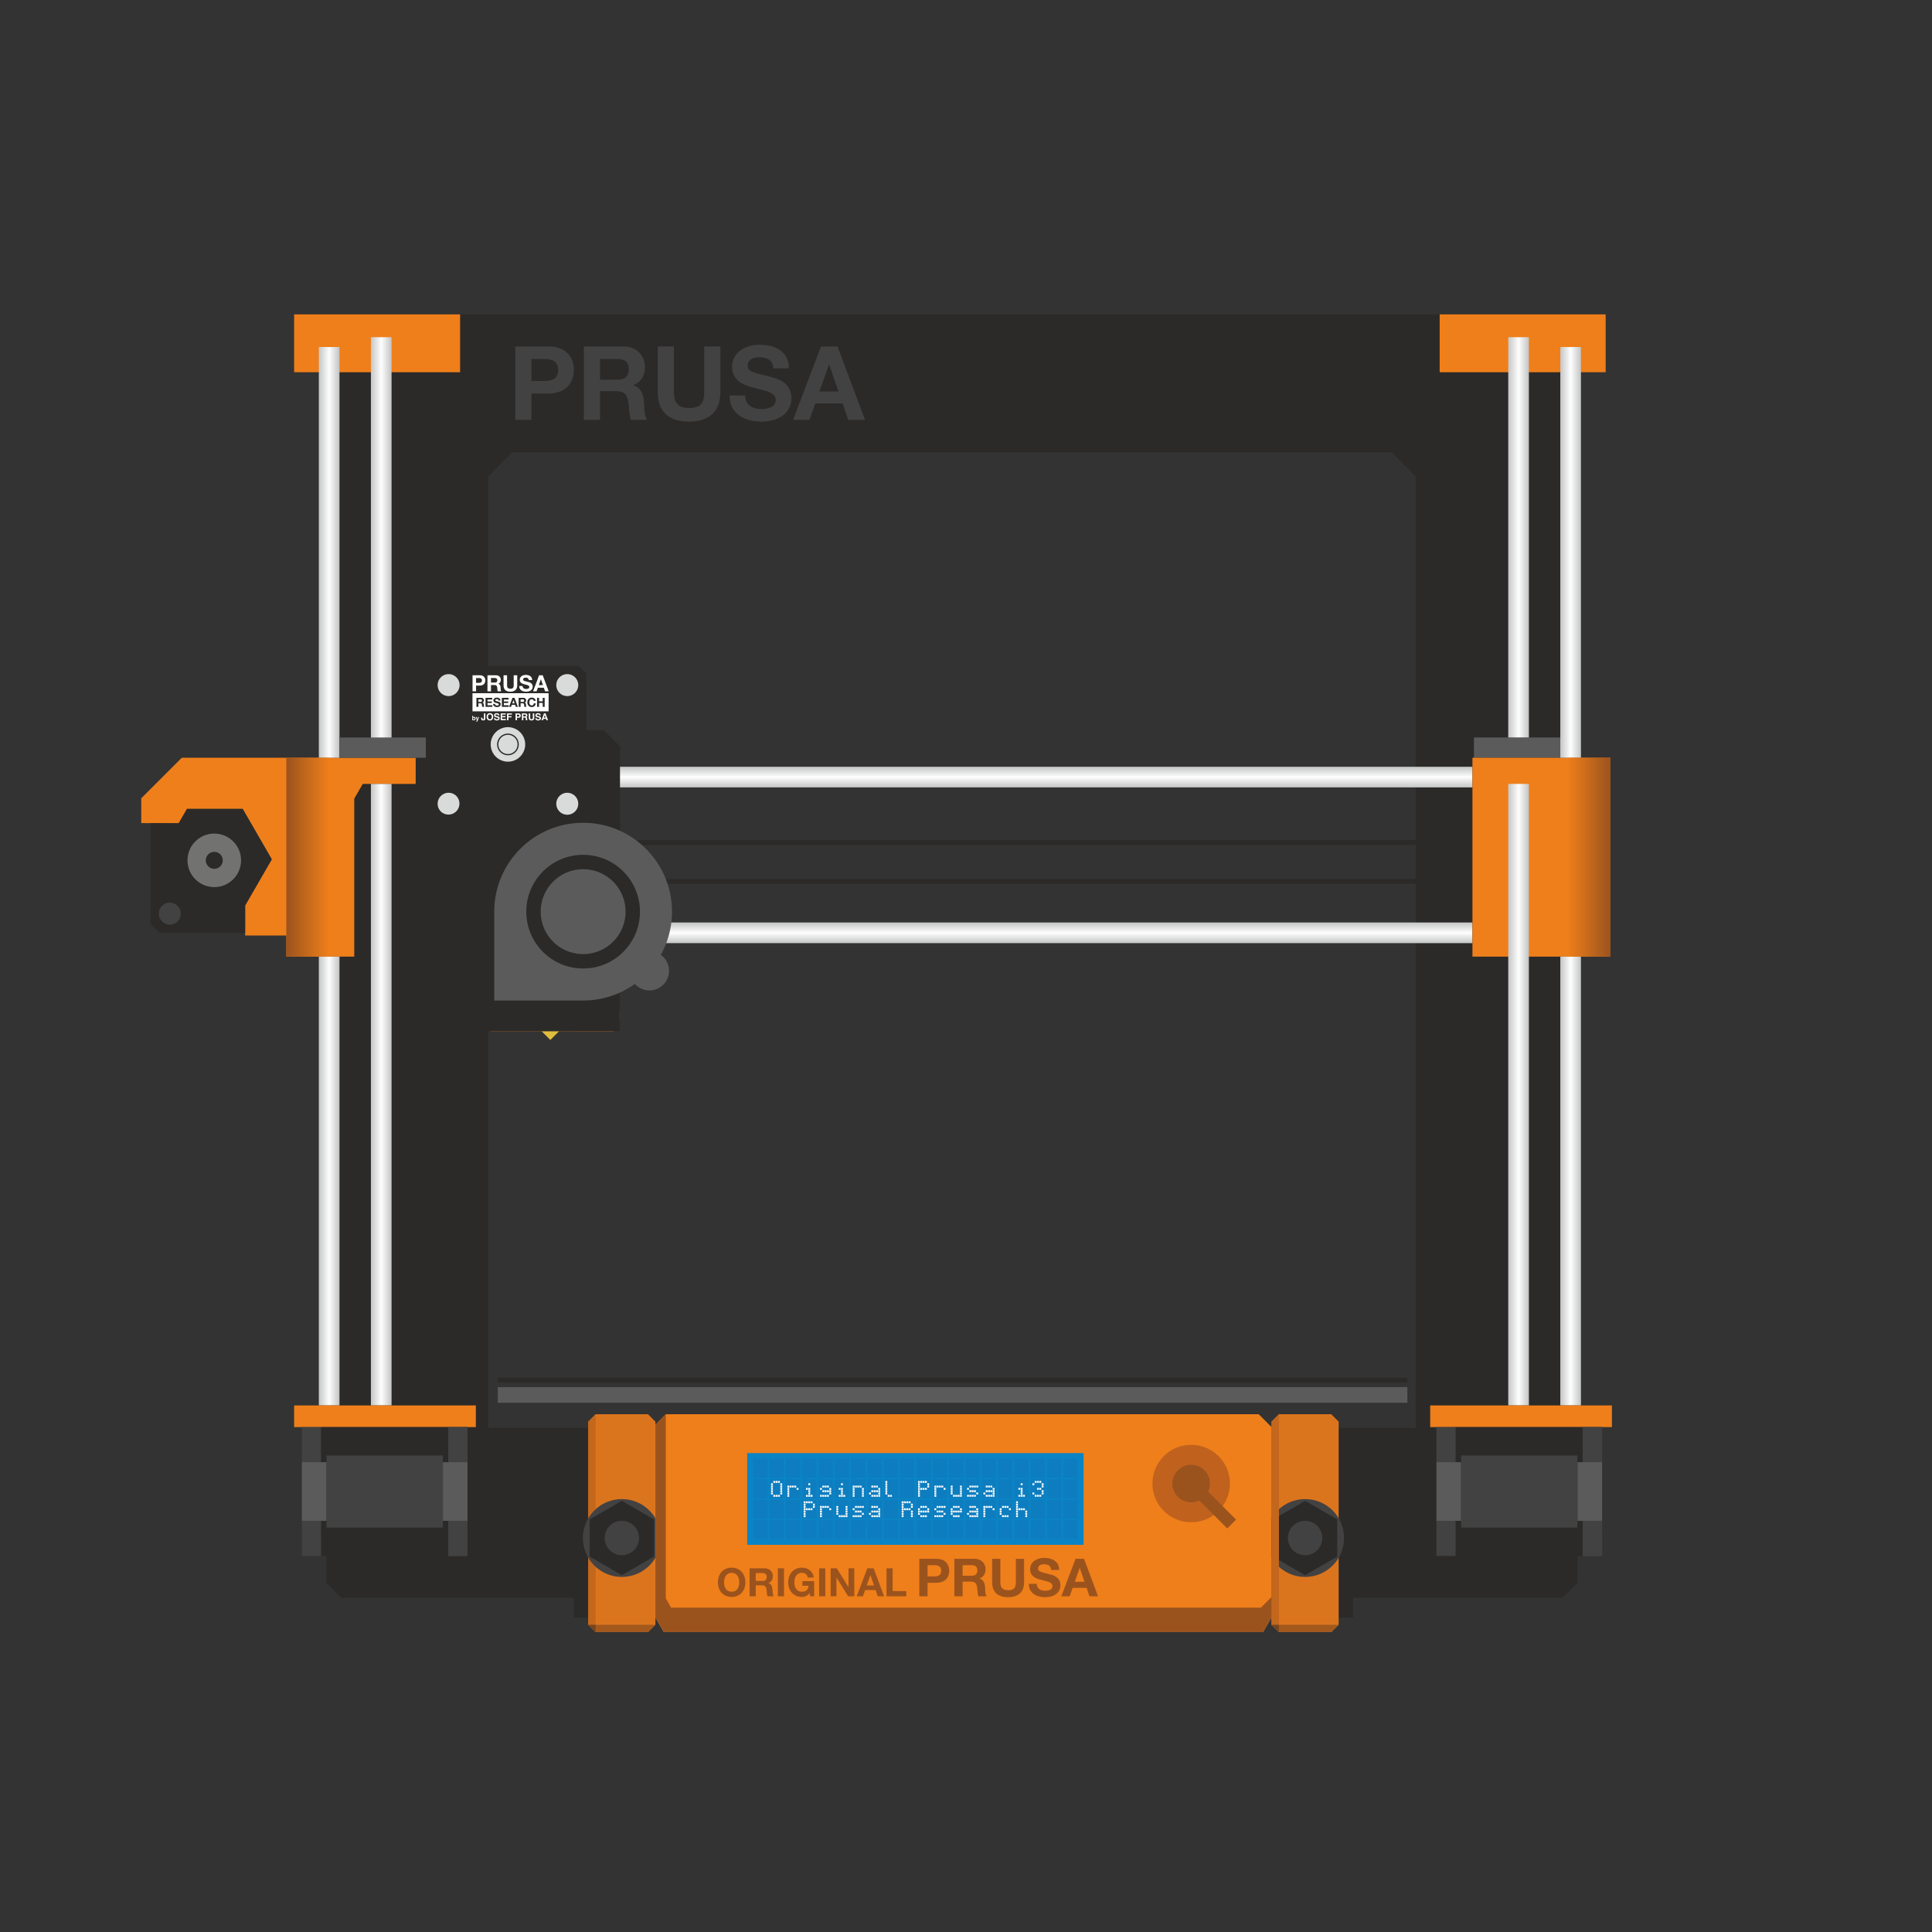 <svg xmlns="http://www.w3.org/2000/svg" width="1000" height="1000" viewBox="0 0 1014.62 1014.62" xmlns:xlink="http://www.w3.org/1999/xlink" shape-rendering="geometricPrecision" text-rendering="geometricPrecision" image-rendering="optimizeQuality" fill-rule="evenodd" clip-rule="evenodd">
    <rect x="0" y="0" width="1014.62" height="1014.62" fill="#333333" stroke="none"/>
    <defs>
        <linearGradient id="id0" gradientUnits="userSpaceOnUse" x1="150.36" y1="450.17" x2="172.87" y2="450.17">
            <stop offset="0" stop-color="#9b531e"/>
            <stop offset="1" stop-color="#ef7f1a"/>
        </linearGradient>
        <linearGradient id="id1" gradientUnits="userSpaceOnUse" xlink:href="#id0" x1="845.76" y1="450.17" x2="823.25" y2="450.17"/>
        <linearGradient id="id2" gradientUnits="userSpaceOnUse" x1="194.78" y1="282.62" x2="205.64" y2="282.62">
            <stop offset="0" stop-color="#c5c6c6"/>
            <stop offset=".502" stop-color="#fefefe"/>
            <stop offset="1" stop-color="#c3c4c4"/>
        </linearGradient>
        <linearGradient id="id3" gradientUnits="userSpaceOnUse" xlink:href="#id2" x1="167.44" y1="290.1" x2="178.29" y2="290.1"/>
        <linearGradient id="id4" gradientUnits="userSpaceOnUse" xlink:href="#id2" x1="819.42" y1="290.1" x2="830.27" y2="290.1"/>
        <linearGradient id="id5" gradientUnits="userSpaceOnUse" xlink:href="#id2" x1="167.44" y1="620.24" x2="178.29" y2="620.24"/>
        <linearGradient id="id6" gradientUnits="userSpaceOnUse" xlink:href="#id2" x1="819.42" y1="620.24" x2="830.27" y2="620.24"/>
        <linearGradient id="id7" gradientUnits="userSpaceOnUse" xlink:href="#id2" x1="792.07" y1="282.2" x2="802.93" y2="282.2"/>
        <linearGradient id="id8" gradientUnits="userSpaceOnUse" xlink:href="#id2" x1="549.42" y1="413.52" x2="549.42" y2="402.67"/>
        <linearGradient id="id9" gradientUnits="userSpaceOnUse" xlink:href="#id2" x1="792.07" y1="574.88" x2="802.93" y2="574.88"/>
        <linearGradient id="id10" gradientUnits="userSpaceOnUse" xlink:href="#id2" x1="194.78" y1="574.88" x2="205.64" y2="574.88"/>
        <linearGradient id="id11" gradientUnits="userSpaceOnUse" xlink:href="#id2" x1="549.42" y1="495.31" x2="549.42" y2="484.45"/>
        <style>.str0{stroke:#2b2a29;stroke-width:1.56;stroke-miterlimit:22.926}.fil1{fill:none}.fil19{fill:#d9dada}.fil9{fill:#5b5b5b}.fil25{fill:#434242}.fil0{fill:#2b2a29}.fil4{fill:#ef7f1a}.fil23{fill:#db751d}.fil24{fill:#c3671d}.fil31{fill:#a3591e}.fil27{fill:#9b531e}.fil32{fill:#75441d}.fil2,.fil20,.fil28{fill:#fefefe;fill-rule:nonzero}.fil2,.fil28{fill:#2b2a29}.fil28{fill:#9b531e}</style>
    </defs>
    <g id="Layer_x0020_2">
        <path class="fil0 str0" d="M709.8 767.38h-6.78v34.48h6.78zM709.8 814.27h-6.78v34.49h6.78zM308.94 767.38h-6.77v34.48h6.77zM308.94 814.27h-6.77v34.49h6.77z"/>
        <path class="fil1" d="M0 0h1014.62v1014.62H0z"/>
        <path class="fil0" d="M828.53 803.86h12.84v-54.4h-12.84V165.09h-657.2v584.37H158.5v54.4h12.83v27.43l7.79 7.78h641.63l7.78-7.78v-27.43zm-97.69-566.3l12.62 12.62v499.63H256.41V250.18l12.66-12.62h461.77z"/>
        <path class="fil2" d="M325.55 461.55h447.73v2.64H325.55zM325.55 441.2h447.73v2.64H325.55z"/>
        <path fill="url(#id11)" d="M325.55 495.31v-10.86h447.73v10.86z"/>
        <path class="fil4" d="M257.83 525.44l63.53-.07 4.12 7.15-.05 1.96-3.16 7.08-64.44-.03-3.21-3.53v-9.04zM154.47 195.49h87.16v-30.4h-87.16zM756.07 195.49h87.17v-30.4h-87.17zM74.18 432.26v-13.03l21.28-21.28H218.3v13.73h-27.79l-4.47 7.74v82.97h-35.68v-11.1h-21.62V475.5l13.98-24.21-15.28-26.47H98.2l-4.35 7.53z"/>
        <path class="fil0" d="M79.07 432.29v52.96l4.67 4.66h45V475.5l13.98-24.21-15.28-26.47H98.2l-4.35 7.53z"/>
        <path class="fil1" d="M225.6 349.74h82.35v80.99H225.6z"/>
        <path class="fil0" d="M307.95 383.47h9.02l8.58 8.58v116.33H214.71v-63.49h10.81V349.74h78.54l3.89 3.9z"/>
        <path d="M112.53 437.76c7.77 0 14.07 6.29 14.07 14.06 0 7.77-6.3 14.07-14.07 14.07-7.77 0-14.07-6.3-14.07-14.07 0-7.77 6.3-14.06 14.07-14.06z" fill="#727271"/>
        <path class="fil0" d="M112.53 447.36c2.46 0 4.46 2 4.46 4.46 0 2.47-2 4.46-4.46 4.46-2.47 0-4.46-1.99-4.46-4.46 0-2.46 1.99-4.46 4.46-4.46z"/>
        <path fill="url(#id3)" d="M167.44 182.24h10.85v215.71h-10.85z"/>
        <path fill="url(#id2)" d="M194.78 177.09h10.86v211.06h-10.86z"/>
        <path fill="url(#id8)" d="M325.55 413.52v-10.85h447.73v10.85z"/>
        <path class="fil9" d="M178.29 387.3h45.36v10.65h-45.36zM774.06 387.3h45.36v10.65h-45.36z"/>
        <path fill="url(#id5)" d="M167.44 738.08h10.85V502.39h-10.85z"/>
        <path fill="url(#id10)" d="M194.78 738.08h10.86v-326.4h-10.86z"/>
        <path class="fil4" d="M249.9 749.46h-95.43v-11.38h95.43z"/>
        <path class="fil9" d="M261.44 728.46H739.1v8.23H261.44z"/>
        <path class="fil4" d="M845.76 502.39h-72.48V397.95h72.48z"/>
        <path fill="url(#id6)" d="M830.27 738.08h-10.85V502.39h10.85z"/>
        <path fill="url(#id9)" d="M802.93 738.08h-10.86v-326.4h10.86z"/>
        <path fill="url(#id4)" d="M830.27 182.24h-10.85v215.71h10.85z"/>
        <path fill="url(#id7)" d="M802.93 177.09h-10.86V387.3h10.86z"/>
        <path class="fil4" d="M846.52 749.46h-95.43v-11.38h95.43z"/>
        <path d="M279.1 188.53h6.58c3.89 0 7.45.86 7.45 5.77 0 4.92-3.56 5.78-7.45 5.78h-6.58v-11.55zm-8.48 31.95h8.48v-13.82h8.9c9.67 0 13.34-6.09 13.34-12.36 0-6.26-3.67-12.36-13.34-12.36h-17.38v38.54zm44.48-31.95h9.29c3.83 0 5.83 1.62 5.83 5.34 0 3.89-2 5.51-5.83 5.51h-9.29v-10.85zm-8.47 31.95h8.47v-15.06h8.48c4.26 0 5.83 1.79 6.42 5.84.43 3.07.38 6.8 1.35 9.22h8.48c-1.57-2.1-1.46-6.69-1.62-9.12-.27-3.94-1.46-7.88-5.62-9.01v-.11c4.32-1.73 6.1-5.13 6.1-9.66 0-5.83-4.37-10.64-11.28-10.64h-20.78v38.54zm71.69-38.54h-8.48v23.97c0 5.78-1.94 8.37-7.99 8.37-6.85 0-7.94-4.16-7.94-8.37v-23.97h-8.47v23.97c0 10.53 5.99 15.49 16.41 15.49 10.31 0 16.47-5.07 16.47-15.49v-23.97zm4.85 25.75c-.16 9.5 7.89 13.71 16.41 13.71 10.53 0 16.04-5.29 16.04-12.36 0-8.69-8.59-10.58-11.45-11.23-9.66-2.43-11.5-2.86-11.5-5.83 0-3.24 3.13-4.37 5.83-4.37 4.11 0 7.35 1.24 7.62 5.83h8.2c0-8.91-7.39-12.42-15.44-12.42-6.96 0-14.41 3.73-14.41 11.66 0 7.13 5.78 9.56 11.5 10.96 5.61 1.57 11.44 2.16 11.44 6.37 0 3.94-4.53 4.81-7.5 4.81-4.54 0-8.53-2-8.53-7.13h-8.21zm52.2-16.25h.11l4.86 14.15h-9.99l5.02-14.15zm-18.84 29.04h8.59l3.02-8.58h14.41l2.92 8.58h8.8l-14.42-38.54h-8.69l-14.63 38.54z" fill="#434242" fill-rule="nonzero"/>
        <path fill="url(#id0)" d="M150.36 502.39h22.51V397.95h-22.51z"/>
        <path fill="url(#id1)" d="M845.76 502.39h-22.51V397.95h22.51z"/>
        <path class="fil19" d="M270.32 387.38a5.04 5.04 0 010 7.13 5.04 5.04 0 01-7.13 0 5.04 5.04 0 010-7.13 5.04 5.04 0 017.13 0zm-30.65-31.67c2.25 2.25 2.25 5.9 0 8.16a5.764 5.764 0 01-8.15 0c-2.25-2.26-2.25-5.91 0-8.16a5.764 5.764 0 018.15 0zm-8.15 70.47a5.764 5.764 0 010-8.15 5.746 5.746 0 018.15 0 5.764 5.764 0 01-8.15 8.15zm62.31 0a5.764 5.764 0 010-8.15 5.758 5.758 0 018.16 0 5.764 5.764 0 010 8.15c-2.26 2.25-5.91 2.25-8.16 0zm8.16-70.47c2.25 2.25 2.25 5.9 0 8.16-2.26 2.25-5.91 2.25-8.16 0-2.25-2.26-2.25-5.91 0-8.16s5.9-2.25 8.16 0zm-28.83 28.83a9.053 9.053 0 010 12.81 9.053 9.053 0 01-12.81 0 9.053 9.053 0 010-12.81 9.053 9.053 0 0112.81 0zm-2.39 2.38a5.68 5.68 0 010 8.05 5.685 5.685 0 01-8.04 0 5.698 5.698 0 010-8.05 5.685 5.685 0 018.04 0z"/>
        <path class="fil20" d="M250.21 366.48h2.55c.21 0 .41.03.58.1.17.07.31.17.43.29.13.11.22.25.28.41.07.16.1.33.1.51 0 .27-.06.52-.18.72-.11.2-.31.36-.57.46v.02c.13.03.23.09.32.16.08.07.15.16.2.26.06.1.09.21.12.33.02.12.04.23.05.35 0 .08.01.17.01.27.01.1.01.2.03.31.01.11.02.21.05.3.02.1.06.18.11.24h-1.04c-.06-.15-.1-.32-.11-.53-.01-.21-.03-.41-.06-.6-.03-.25-.11-.43-.22-.54-.12-.12-.31-.18-.57-.18h-1.04v1.85h-1.04v-4.73zm4.77 0h3.54v.88h-2.5v1.01h2.3v.81h-2.3v1.16h2.56v.87h-3.6v-4.73zm6.84 3.14a.836.836 0 00-.32-.2c-.13-.06-.28-.1-.45-.14-.17-.04-.34-.09-.51-.13-.18-.05-.35-.1-.52-.17-.16-.06-.31-.14-.45-.25-.13-.1-.24-.22-.32-.38-.08-.15-.12-.33-.12-.55 0-.24.05-.45.15-.63.11-.18.24-.33.41-.45.17-.12.36-.21.57-.27.21-.05.43-.08.64-.08.25 0 .48.03.71.08.23.06.43.15.61.27.18.12.32.28.42.47.1.2.16.43.16.7h-1.01a.855.855 0 00-.09-.35.703.703 0 00-.2-.22.919.919 0 00-.29-.11c-.11-.02-.23-.03-.36-.03-.08 0-.17 0-.25.02-.08.02-.16.05-.23.1-.07.04-.12.09-.17.16-.04.07-.06.15-.06.25s.01.17.05.23c.03.06.1.11.21.16.1.05.25.1.43.14.18.05.42.11.72.19.09.02.21.05.37.1.15.04.31.12.46.22.16.1.29.24.41.41.11.17.16.38.16.65 0 .22-.04.42-.12.6-.09.19-.21.35-.38.48-.16.14-.37.24-.61.32-.25.07-.53.11-.86.11-.26 0-.51-.03-.75-.1-.25-.06-.47-.16-.65-.3-.19-.13-.34-.31-.45-.52-.11-.21-.17-.47-.16-.76h1.01c0 .16.03.3.08.41.06.11.14.2.23.27.1.06.21.12.34.15.13.03.26.05.4.05.09 0 .19-.01.29-.02.11-.02.21-.05.3-.09a.71.71 0 00.23-.19c.07-.07.1-.17.1-.29 0-.13-.04-.23-.13-.31zm1.74-3.14h3.54v.88h-2.5v1.01h2.29v.81h-2.29v1.16h2.55v.87h-3.59v-4.73zm5.57 0h1.07l1.77 4.73h-1.08l-.36-1.05h-1.77l-.37 1.05h-1.05l1.79-4.73zm3.24 0h2.55c.22 0 .41.03.58.1.17.07.31.17.43.29.13.11.22.25.28.41.07.16.1.33.1.51 0 .27-.06.52-.18.72-.11.2-.3.36-.57.46v.02c.13.03.23.09.32.16.08.07.15.16.2.26.06.1.1.21.12.33.02.12.04.23.05.35 0 .08.01.17.01.27.01.1.01.2.03.31.01.11.02.21.05.3.02.1.06.18.11.24h-1.04c-.06-.15-.1-.32-.11-.53-.01-.21-.03-.41-.06-.6-.03-.25-.11-.43-.22-.54-.12-.12-.31-.18-.57-.18h-1.04v1.85h-1.04v-4.73zm4.73 1.4c.1-.3.26-.56.46-.79.19-.22.44-.4.73-.53s.61-.19.98-.19c.26 0 .5.04.74.11.23.08.44.19.62.33s.33.32.45.53c.12.21.2.46.23.73h-1.01a.933.933 0 00-.12-.33c-.06-.1-.14-.18-.23-.26-.09-.07-.2-.13-.32-.17a.857.857 0 00-.36-.07c-.24 0-.44.05-.6.14-.16.09-.3.21-.4.36-.1.16-.17.33-.22.52-.05.2-.07.4-.07.61 0 .2.02.39.07.58.05.19.12.35.22.5.1.16.24.28.4.37.16.09.36.13.6.13.32 0 .56-.09.74-.29.18-.19.29-.45.33-.77h1.01c-.03.3-.1.56-.21.8-.11.24-.25.45-.43.61-.19.17-.4.3-.64.39-.24.09-.51.13-.8.13-.37 0-.69-.06-.98-.19-.29-.12-.54-.3-.73-.52-.2-.22-.36-.48-.46-.78-.11-.3-.16-.62-.16-.96 0-.36.05-.68.16-.99zm4.94-1.4h1.05v1.82H285v-1.82h1.04v4.73H285v-2.04h-1.91v2.04h-1.05v-4.73zm-33.91 7.09h39.98v-9.53h-39.98v9.53z"/>
        <path class="fil20" d="M250.01 356.08h1.44c.21 0 .41.02.61.05.2.03.37.09.52.18.15.09.27.22.36.39.09.16.13.38.13.64 0 .27-.04.49-.13.65-.09.17-.21.29-.36.39-.15.09-.32.15-.52.18s-.4.04-.61.04h-1.44v-2.52zm35.61 20.81l.47-1.42.46 1.42h-.93zm.05-2.24l-1.29 3.61h.79l.25-.75h1.33l.23.75h.82l-1.28-3.61h-.85zm-1.88 1.81c-.14-.1-.35-.19-.62-.26l-.64-.15c-.24-.05-.4-.1-.48-.15a.31.31 0 01-.17-.28c0-.14.06-.25.18-.33a.84.84 0 01.47-.12c.18 0 .33.03.45.09.18.09.28.25.29.46h.73c-.02-.38-.16-.67-.43-.87-.27-.21-.6-.31-.98-.31-.46 0-.81.11-1.05.33-.24.21-.36.48-.36.8 0 .35.12.61.37.78.14.1.4.19.79.28l.39.08c.23.05.39.11.5.17.1.07.16.16.16.28 0 .2-.11.34-.33.42-.11.04-.26.05-.44.05-.3 0-.52-.07-.64-.22-.07-.08-.11-.2-.14-.37h-.72c0 .38.14.67.41.89.27.21.65.32 1.12.32.47 0 .83-.11 1.08-.33.25-.22.38-.49.38-.82 0-.32-.1-.57-.32-.74zm-3.98.4c0 .25-.03.43-.09.55-.09.2-.29.3-.59.3-.31 0-.5-.1-.59-.3-.06-.12-.09-.3-.09-.55v-2.21h-.77v2.22c0 .38.06.68.18.89.22.39.65.59 1.27.59s1.04-.2 1.27-.59c.12-.21.17-.51.18-.89l-.01-2.22h-.76v2.21zm-3.82-.67c-.08.03-.2.05-.36.06l-.81-.01v-.96h.83c.15 0 .27.02.35.06.13.07.2.22.2.44 0 .2-.07.34-.21.41zm.89 1.77a2.22 2.22 0 01-.02-.34v-.24c0-.25-.04-.44-.11-.56-.06-.13-.18-.22-.35-.29.2-.07.34-.18.43-.35.09-.16.13-.33.13-.5a.92.92 0 00-.07-.38c-.04-.11-.1-.21-.18-.31a.862.862 0 00-.34-.25c-.13-.05-.32-.08-.57-.09h-1.72v3.61h.74v-1.42h.73c.21 0 .36.04.43.12.08.07.12.23.12.46l.01.33c0 .11.01.21.03.31.01.05.02.11.05.2h.83v-.1a.298.298 0 01-.14-.2zm-4.31-1.75c-.1.08-.23.13-.4.13h-.68v-1.06h.68c.17 0 .3.04.4.12.09.07.14.21.14.4 0 .18-.05.32-.14.41zm.57-1.28c-.21-.19-.5-.28-.85-.28h-1.55v3.61h.75v-1.3h.75c.39 0 .69-.09.9-.27.21-.17.32-.47.32-.9 0-.39-.11-.68-.32-.86zm-6.87 3.33h.75v-1.52h1.6v-.62h-1.6v-.83h1.82v-.64h-2.57v3.61zm-2.58-1.58h1.75v-.63h-1.75v-.76h1.9v-.64h-2.64v3.61h2.73v-.65h-2l.01-.93zm-1.61-.22c-.14-.1-.35-.19-.63-.26l-.63-.15c-.24-.05-.4-.1-.48-.14a.316.316 0 01-.17-.29c0-.15.06-.25.17-.33.12-.08.28-.12.48-.12.18 0 .33.03.45.09.18.09.28.25.29.46h.72c-.01-.38-.15-.67-.42-.87-.28-.2-.6-.31-.99-.31-.46 0-.81.11-1.04.33-.24.21-.36.48-.36.8 0 .35.12.61.36.78.15.1.41.19.79.28l.39.08c.23.05.4.11.5.17.11.07.16.16.16.28 0 .2-.1.34-.32.42-.11.03-.26.05-.44.05-.31 0-.52-.07-.64-.22a.668.668 0 01-.14-.37h-.72c0 .38.13.67.41.89.27.21.64.32 1.12.32.46 0 .82-.11 1.08-.33.25-.22.38-.49.38-.82 0-.32-.11-.57-.32-.74zm-4.09.93c-.17.22-.41.33-.71.33s-.53-.11-.71-.33c-.18-.22-.27-.54-.27-.94 0-.41.09-.72.27-.94.18-.22.41-.33.71-.33s.54.11.71.33c.18.22.27.53.27.94 0 .4-.09.72-.27.94zm-.71-2.85c-.51 0-.91.14-1.18.42-.36.33-.55.83-.55 1.49 0 .64.19 1.14.55 1.49.27.28.67.42 1.18.41.52.01.91-.13 1.18-.42.37-.34.55-.84.55-1.48 0-.66-.18-1.16-.54-1.49-.28-.28-.67-.42-1.19-.42zm-3.14 2.63c0 .18-.02.3-.05.37-.05.13-.16.19-.33.19s-.28-.06-.33-.17c-.05-.12-.08-.31-.09-.59v-.08h-.71v.08c0 .42.08.76.24 1 .15.25.46.37.92.37.45 0 .77-.15.94-.45.11-.18.16-.42.16-.73v-2.51h-.75v2.52zm-3.41.63l-.38-1.27h-.5l.63 1.8c.01.01 0 .05-.03.11-.02.05-.04.09-.07.11-.03.02-.06.03-.1.03-.04.01-.08.01-.13.01h-.06v.36H250.3c.2 0 .33-.04.4-.11.07-.08.16-.29.27-.61l.59-1.7h-.48l-.35 1.27zm-1.59-.01c-.06.09-.15.14-.27.14-.13 0-.24-.05-.3-.15a.589.589 0 01-.1-.36c0-.13.01-.23.05-.31.06-.15.17-.22.34-.22.16 0 .27.07.33.22.03.08.05.18.05.31 0 .15-.03.27-.1.37zm-.16-1.3c-.12 0-.23.03-.31.08a.64.64 0 00-.19.18v-.83l-.45.01v2.33h.44l.01-.22c.06.08.11.14.17.18.08.05.2.08.34.08.23 0 .41-.09.53-.26.13-.18.19-.4.19-.67 0-.26-.06-.47-.19-.63-.13-.17-.31-.25-.54-.25zm20.69-8.84h-.02l-.61 1.73h1.22l-.59-1.73zm5.42.81c.12-.1.18-.28.18-.51 0-.23-.06-.4-.18-.5-.12-.11-.3-.16-.54-.16h-1.14v1.33h1.14c.24 0 .42-.05.54-.16zm-22.16 0c.12-.1.18-.28.18-.51 0-.23-.06-.4-.18-.51-.12-.1-.3-.15-.54-.15h-1.14v1.33h1.14c.24 0 .42-.05.54-.16zm31.11-11.74h.03l1.06 3.09h-2.18l1.09-3.09zm-1.58 4.47h3.15l.64 1.87h1.92l-3.15-8.42h-1.9l-3.18 8.42h1.86l.66-1.87zm-5.08.43c-.16.08-.34.13-.53.16s-.36.04-.53.04c-.24 0-.48-.03-.71-.09-.22-.05-.42-.14-.59-.27-.17-.12-.31-.28-.41-.47-.1-.2-.15-.44-.15-.72h-1.79c-.01.52.08.96.28 1.34.2.38.46.69.8.93.33.25.71.42 1.15.54.44.11.89.17 1.35.17.57 0 1.08-.07 1.52-.2.43-.13.8-.32 1.09-.56.3-.24.52-.53.67-.86.15-.33.22-.68.22-1.07 0-.47-.1-.86-.3-1.16-.2-.3-.44-.54-.71-.72-.28-.18-.55-.32-.83-.4-.28-.08-.5-.14-.66-.17-.52-.13-.95-.24-1.28-.33-.32-.09-.58-.17-.76-.26-.19-.09-.31-.18-.37-.28a.72.72 0 01-.1-.4c0-.18.04-.33.12-.45.08-.12.18-.22.3-.3.12-.08.26-.13.41-.16.15-.03.29-.05.44-.05.23 0 .44.02.64.06.19.04.36.11.51.2.15.1.27.22.36.39.09.17.14.37.16.62l1.79.01c0-.49-.09-.91-.28-1.25-.18-.34-.43-.62-.75-.84-.31-.22-.67-.38-1.08-.48-.4-.1-.82-.15-1.26-.15-.38 0-.76.05-1.13.16-.38.1-.72.26-1.02.47-.3.21-.54.48-.72.79-.19.32-.28.7-.28 1.13 0 .38.07.71.22.98.14.28.33.5.57.68.24.18.5.33.8.44.3.12.61.21.92.29.31.09.61.17.91.24.3.07.56.15.8.25.24.09.43.21.57.35.15.14.22.33.22.55 0 .22-.06.39-.16.53-.12.14-.25.24-.42.32zm-9.35 1.63c1.13 0 2.01-.28 2.65-.83.63-.56.95-1.4.95-2.54v-5.24h-1.85v5.24c0 .63-.13 1.09-.38 1.38-.25.3-.71.44-1.37.45-.37-.01-.67-.06-.9-.16-.22-.11-.4-.25-.52-.42-.13-.17-.21-.36-.25-.58a3.71 3.71 0 01-.06-.67v-5.24h-1.85v5.24c0 1.14.31 1.99.94 2.54.62.55 1.5.83 2.64.83zm-10.18-7.17h2.03c.42 0 .74.09.95.28.21.18.32.48.32.89 0 .42-.11.73-.32.92-.21.19-.53.28-.95.28h-2.03v-2.37zm0 3.69h1.85c.46 0 .8.1 1 .31.21.2.34.52.4.97.05.33.08.69.11 1.06.02.37.09.68.19.95h1.85c-.09-.12-.15-.26-.2-.43-.04-.17-.07-.35-.09-.54-.02-.18-.03-.37-.04-.55-.01-.18-.02-.34-.03-.47-.01-.21-.04-.43-.08-.64-.05-.21-.12-.41-.21-.58-.1-.18-.22-.33-.37-.46s-.33-.23-.56-.29v-.02c.47-.19.81-.47 1.02-.83.2-.36.31-.79.31-1.28 0-.33-.06-.63-.17-.91-.11-.27-.28-.52-.5-.73a2.28 2.28 0 00-.77-.5 2.61 2.61 0 00-1.02-.19H256v8.42h1.85v-3.29zm-7.84.27h1.94c.53 0 .98-.07 1.35-.23.37-.15.67-.35.9-.6.23-.26.4-.54.51-.87.1-.33.16-.66.16-1 0-.34-.06-.68-.16-1-.11-.32-.28-.61-.51-.86-.23-.25-.53-.45-.9-.61-.37-.15-.82-.23-1.35-.23h-3.79v8.42h1.85v-3.02z"/>
        <path class="fil0" d="M307.95 383.47h9.02l8.58 8.58v116.33H252.56v-61.42h-28.5v-10.57h83.89z"/>
        <path class="fil19" d="M316.09 529.49c2.21 0 4 1.79 4 3.99 0 2.21-1.79 4-4 4a3.995 3.995 0 010-7.99z"/>
        <path fill="#e0bd3d" d="M284.39 541.53h9.26l-4.63 4.63z"/>
        <path d="M265.98 535.84l-.44-4.52v-2.08h1.84v2.08l-.43 4.52h-.97zm-.36 2.28v-1.7h1.7v1.7h-1.7zm7.29 0v-8.88h1.8v3.5h3.5v-3.5h1.8v8.88h-1.8v-3.88h-3.5v3.88h-1.8zm8.59-4.39c0-.9.13-1.66.4-2.28.2-.45.48-.86.83-1.22s.73-.62 1.15-.8c.55-.23 1.19-.35 1.91-.35 1.31 0 2.36.41 3.15 1.22.78.81 1.17 1.94 1.17 3.39 0 1.44-.39 2.56-1.17 3.37-.77.81-1.82 1.22-3.12 1.22-1.32 0-2.37-.4-3.15-1.21-.78-.81-1.17-1.92-1.17-3.34zm1.84-.06c0 1.01.24 1.77.7 2.29.47.52 1.06.78 1.77.78.72 0 1.31-.26 1.77-.77.46-.52.69-1.29.69-2.32 0-1.02-.23-1.78-.67-2.28-.45-.5-1.04-.75-1.79-.75-.74 0-1.33.25-1.79.76-.45.5-.68 1.27-.68 2.29zm10.17 4.45v-7.38h-2.63v-1.5h7.04v1.5h-2.61v7.38h-1.8zm9.67-2.28l-.44-4.52v-2.08h1.83v2.08l-.43 4.52h-.96zm-.37 2.28v-1.7h1.7v1.7h-1.7z" fill="#a3591e" fill-rule="nonzero"/>
        <path class="fil23" d="M340.3 742.7h-27.47l-3.89 3.89v106.68l3.89 3.89h27.47l3.9-3.89V746.59z"/>
        <path class="fil24" d="M312.83 742.7l-3.89 3.89v106.68l3.89 3.89z"/>
        <path class="fil25" d="M326.57 787.26c11.3 0 20.45 9.15 20.45 20.45 0 11.3-9.15 20.45-20.45 20.45-11.3 0-20.45-9.15-20.45-20.45 0-11.3 9.15-20.45 20.45-20.45z"/>
        <path class="fil0" d="M326.57 788.2l8.45 4.88 8.45 4.87V817.46l-8.45 4.88-8.45 4.88-8.45-4.88-8.45-4.88V797.95l8.45-4.87 8.45-4.88zm0 10.48c4.98 0 9.03 4.04 9.03 9.03 0 4.98-4.05 9.03-9.03 9.03-4.98 0-9.03-4.05-9.03-9.03 0-4.99 4.05-9.03 9.03-9.03z"/>
        <path class="fil23" d="M699.13 742.7h-27.47l-3.89 3.89v106.68l3.89 3.89h27.47l3.89-3.89V746.59z"/>
        <path class="fil25" d="M685.4 787.26c11.29 0 20.45 9.15 20.45 20.45 0 11.3-9.16 20.45-20.45 20.45-11.3 0-20.46-9.15-20.46-20.45 0-11.3 9.16-20.45 20.46-20.45z"/>
        <path class="fil0" d="M685.4 788.2l8.45 4.88 8.44 4.87V817.46l-8.44 4.88-8.45 4.88-8.45-4.88-8.45-4.88V797.95l8.45-4.87 8.45-4.88zm0 10.48c4.98 0 9.02 4.04 9.02 9.03 0 4.98-4.04 9.03-9.02 9.03-4.99 0-9.03-4.05-9.03-9.03 0-4.99 4.04-9.03 9.03-9.03z"/>
        <path class="fil4" d="M344.2 748.21v101.3l4.41 7.65h314.72l4.44-7.7V749.45l-6.75-6.75H349.65z"/>
        <path d="M625.56 758.75c11.24 0 20.36 9.11 20.36 20.35 0 11.24-9.12 20.35-20.36 20.35s-20.35-9.11-20.35-20.35c0-11.24 9.11-20.35 20.35-20.35z" fill="#c0621e"/>
        <path class="fil27" d="M625.56 769.22c5.46 0 9.88 4.42 9.88 9.88 0 1.53-.34 2.97-.96 4.26l14.67 14.67-4.66 4.65-14.67-14.66c-1.29.62-2.73.96-4.26.96-5.46 0-9.88-4.42-9.88-9.88 0-5.46 4.42-9.88 9.88-9.88zM349.65 742.7v96.73l2.79 4.83h309.77l5.81-5.82-.25 11.02-4.44 7.7H348.61l-4.41-7.65v-101.3z"/>
        <path class="fil28" d="M380.25 831.03c0-2.57 1.09-5.04 3.99-5.04 2.9 0 3.99 2.47 3.99 5.04 0 2.44-1.09 4.91-3.99 4.91-2.9 0-3.99-2.47-3.99-4.91zm-3.23 0c0 4.23 2.69 7.63 7.22 7.63 4.52 0 7.22-3.4 7.22-7.63 0-4.36-2.7-7.75-7.22-7.75-4.53 0-7.22 3.39-7.22 7.75zm19.87-4.9h3.53c1.46 0 2.22.62 2.22 2.04 0 1.48-.76 2.1-2.22 2.1h-3.53v-4.14zm-3.23 12.18h3.23v-5.74h3.22c1.63 0 2.22.68 2.45 2.22.17 1.17.14 2.59.51 3.52h3.23c-.59-.81-.55-2.55-.61-3.48-.11-1.5-.56-3-2.14-3.43v-.04c1.64-.66 2.32-1.96 2.32-3.68 0-2.23-1.66-4.05-4.3-4.05h-7.91v14.68zm14.84 0h3.23v-14.68h-3.23v14.68zm17.01 0h2.06v-7.94h-6.17v2.41h3.25c-.19 2.05-1.38 3.16-3.5 3.16-2.9 0-3.99-2.47-3.99-4.91 0-2.57 1.09-5.04 3.99-5.04 1.54 0 2.71.82 3.1 2.47h3.09c-.33-3.35-3.19-5.18-6.19-5.18-4.52 0-7.22 3.39-7.22 7.75 0 4.23 2.7 7.63 7.22 7.63 1.42 0 2.88-.54 4.03-2.02l.33 1.67zm4.67 0h3.23v-14.68h-3.23v14.68zm6.06 0h3.03v-9.83h.04l6.1 9.83h3.23v-14.68h-3.02v9.84h-.04l-6.13-9.84h-3.21v14.68zm20.85-11.07h.04l1.86 5.39h-3.81l1.91-5.39zm-7.17 11.07h3.27l1.15-3.27h5.49l1.11 3.27h3.35l-5.49-14.68h-3.31l-5.57 14.68zm15.65 0h10.38v-2.72h-7.16v-11.96h-3.22v14.68zM487.12 821.97h3.37c1.98 0 3.81.44 3.81 2.95 0 2.52-1.83 2.96-3.81 2.96h-3.37v-5.91zm-4.33 16.34h4.33v-7.07h4.55c4.94 0 6.82-3.11 6.82-6.32 0-3.2-1.88-6.31-6.82-6.31h-8.88v19.7zm22.74-16.34h4.74c1.96 0 2.98.83 2.98 2.73 0 1.99-1.02 2.82-2.98 2.82h-4.74v-5.55zm-4.34 16.34h4.34v-7.7h4.33c2.18 0 2.98.91 3.28 2.98.22 1.57.19 3.48.69 4.72h4.33c-.8-1.08-.74-3.42-.82-4.67-.14-2.01-.75-4.03-2.87-4.6v-.06c2.2-.88 3.11-2.62 3.11-4.94 0-2.98-2.23-5.43-5.76-5.43h-10.63v19.7zm36.65-19.7h-4.34v12.25c0 2.95-.99 4.27-4.08 4.27-3.5 0-4.06-2.12-4.06-4.27v-12.25h-4.33v12.25c0 5.38 3.07 7.92 8.39 7.92 5.27 0 8.42-2.6 8.42-7.92v-12.25zm2.48 13.16c-.08 4.85 4.03 7.01 8.39 7.01 5.38 0 8.19-2.71 8.19-6.32 0-4.44-4.38-5.41-5.85-5.74-4.94-1.24-5.87-1.46-5.87-2.98 0-1.66 1.6-2.24 2.98-2.24 2.09 0 3.75.64 3.89 2.98h4.19c0-4.55-3.78-6.34-7.89-6.34-3.56 0-7.37 1.9-7.37 5.96 0 3.64 2.95 4.88 5.88 5.6 2.87.8 5.85 1.1 5.85 3.25 0 2.02-2.32 2.46-3.84 2.46-2.31 0-4.36-1.02-4.36-3.64h-4.19zm26.68-8.31h.06l2.48 7.23h-5.1l2.56-7.23zm-9.63 14.85h4.39l1.54-4.39h7.37l1.49 4.39h4.5l-7.37-19.7h-4.44l-7.48 19.7z"/>
        <path class="fil24" d="M671.66 742.7l-3.89 3.89v106.68l3.89 3.89z"/>
        <path fill="#0a84c5" d="M392.4 763.12h176.65v48.17H392.4z"/>
        <path d="M395.53 766.14h7.48v9.95h-7.48v-9.95zm162.91 32.18h7.48v9.96h-7.48v-9.96zm0-10.73h7.48v9.96h-7.48v-9.96zm0-10.72h7.48v9.95h-7.48v-9.95zm0-10.73h7.48v9.95h-7.48v-9.95zm-8.57 32.18h7.48v9.96h-7.48v-9.96zm0-10.73h7.48v9.96h-7.48v-9.96zm0-10.72h7.48v9.95h-7.48v-9.95zm0-10.73h7.48v9.95h-7.48v-9.95zm-8.58 32.18h7.48v9.96h-7.48v-9.96zm0-10.73h7.48v9.96h-7.48v-9.96zm0-10.72h7.48v9.95h-7.48v-9.95zm0-10.73h7.48v9.95h-7.48v-9.95zm-8.57 32.18h7.48v9.96h-7.48v-9.96zm0-10.73h7.48v9.96h-7.48v-9.96zm0-10.72h7.48v9.95h-7.48v-9.95zm0-10.73h7.48v9.95h-7.48v-9.95zm-8.58 32.18h7.48v9.96h-7.48v-9.96zm0-10.73h7.48v9.96h-7.48v-9.96zm0-10.72h7.48v9.95h-7.48v-9.95zm0-10.73h7.48v9.95h-7.48v-9.95zm-8.57 32.18h7.48v9.96h-7.48v-9.96zm0-10.73h7.48v9.96h-7.48v-9.96zm0-10.72h7.48v9.95h-7.48v-9.95zm0-10.73h7.48v9.95h-7.48v-9.95zM507 798.32h7.48v9.96H507v-9.96zm0-10.73h7.48v9.96H507v-9.96zm0-10.72h7.48v9.95H507v-9.95zm0-10.73h7.48v9.95H507v-9.95zm-8.58 32.18h7.48v9.96h-7.48v-9.96zm0-10.73h7.48v9.96h-7.48v-9.96zm0-10.72h7.48v9.95h-7.48v-9.95zm0-10.73h7.48v9.95h-7.48v-9.95zm-8.57 32.18h7.48v9.96h-7.48v-9.96zm0-10.73h7.48v9.96h-7.48v-9.96zm0-10.72h7.48v9.95h-7.48v-9.95zm0-10.73h7.48v9.95h-7.48v-9.95zm-8.58 32.18h7.48v9.96h-7.48v-9.96zm0-10.73h7.48v9.96h-7.48v-9.96zm0-10.72h7.48v9.95h-7.48v-9.95zm0-10.73h7.48v9.95h-7.48v-9.95zm-8.57 32.18h7.48v9.96h-7.48v-9.96zm0-10.73h7.48v9.96h-7.48v-9.96zm0-10.72h7.48v9.95h-7.48v-9.95zm0-10.73h7.48v9.95h-7.48v-9.95zm-8.58 32.18h7.48v9.96h-7.48v-9.96zm0-10.73h7.48v9.96h-7.48v-9.96zm0-10.72h7.48v9.95h-7.48v-9.95zm0-10.73h7.48v9.95h-7.48v-9.95zm-8.57 32.18h7.48v9.96h-7.48v-9.96zm0-10.73h7.48v9.96h-7.48v-9.96zm0-10.72h7.48v9.95h-7.48v-9.95zm0-10.73h7.48v9.95h-7.48v-9.95zm-8.58 32.18h7.49v9.96h-7.49v-9.96zm0-10.73h7.49v9.96h-7.49v-9.96zm0-10.72h7.49v9.95h-7.49v-9.95zm0-10.73h7.49v9.95h-7.49v-9.95zm-8.57 32.18h7.48v9.96h-7.48v-9.96zm0-10.73h7.48v9.96h-7.48v-9.96zm0-10.72h7.48v9.95h-7.48v-9.95zm0-10.73h7.48v9.95h-7.48v-9.95zm-8.57 32.18h7.48v9.96h-7.48v-9.96zm0-10.73h7.48v9.96h-7.48v-9.96zm0-10.72h7.48v9.95h-7.48v-9.95zm0-10.73h7.48v9.95h-7.48v-9.95zm-8.58 32.18h7.48v9.96h-7.48v-9.96zm0-10.73h7.48v9.96h-7.48v-9.96zm0-10.72h7.48v9.95h-7.48v-9.95zm0-10.73h7.48v9.95h-7.48v-9.95zm-8.57 32.18h7.48v9.96h-7.48v-9.96zm0-10.73h7.48v9.96h-7.48v-9.96zm0-10.72h7.48v9.95h-7.48v-9.95zm0-10.73h7.48v9.95h-7.48v-9.95zm-8.58 32.18h7.48v9.96h-7.48v-9.96zm0-10.73h7.48v9.96h-7.48v-9.96zm0-10.72h7.48v9.95h-7.48v-9.95zm0-10.73h7.48v9.95h-7.48v-9.95zm-8.57 32.18h7.48v9.96h-7.48v-9.96zm0-10.73h7.48v9.96h-7.48v-9.96zm0-10.72h7.48v9.95h-7.48v-9.95z" fill="#0d7dbf"/>
        <path class="fil20" d="M406.14 786.05v-.98h.98v.98h-.98zm1.21 0v-.98h.98v.98h-.98zm1.22 0v-.98h.98v.98h-.98zm-3.65-1.22v-.98h.98v.98h-.98zm4.87 0v-.98h.97v.98h-.97zm-4.87-1.21v-.98h.98v.98h-.98zm4.87 0v-.98h.97v.98h-.97zm-4.87-1.22v-.98h.98v.98h-.98zm4.87 0v-.98h.97v.98h-.97zm-4.87-1.22v-.97h.98v.97h-.98zm4.87 0v-.97h.97v.97h-.97zm-4.87-1.21v-.98h.98v.98h-.98zm4.87 0v-.98h.97v.98h-.97zm-3.65-1.22v-.98h.98v.98h-.98zm1.21 0v-.98h.98v.98h-.98zm1.22 0v-.98h.98v.98h-.98zm4.93 7.3v-.98h.98v.98h-.98zm0-1.22v-.98h.98v.98h-.98zm0-1.21v-.98h.98v.98h-.98zm0-1.22v-.98h.98v.98h-.98zm4.86 0v-.98h.98v.98h-.98zm-4.86-1.22v-.97h.98v.97h-.98zm1.22 0v-.97h.97v.97h-.97zm1.21 0v-.97h.98v.97h-.98zm1.22 0v-.97h.98v.97h-.98zm6.14 4.87v-.98h.98v.98h-.98zm1.22 0v-.98h.98v.98h-.98zm1.21 0v-.98h.98v.98h-.98zm-1.21-1.22v-.98h.98v.98h-.98zm0-1.21v-.98h.98v.98h-.98zm-1.22-1.22v-.98h.98v.98h-.98zm1.22 0v-.98h.98v.98h-.98zm0-2.43v-.98h.98v.98h-.98zm6.15 6.08v-.98h.97v.98h-.97zm1.21 0v-.98h.98v.98h-.98zm1.22 0v-.98h.98v.98h-.98zm1.21 0v-.98h.98v.98h-.98zm1.22-1.22v-.98h.98v.98h-.98zm-3.65-1.21v-.98h.98v.98h-.98zm1.22 0v-.98h.98v.98h-.98zm1.21 0v-.98h.98v.98h-.98zm1.22 0v-.98h.98v.98h-.98zm-4.86-1.22v-.98h.97v.98h-.97zm4.86 0v-.98h.98v.98h-.98zm-3.65-1.22v-.97h.98v.97h-.98zm1.22 0v-.97h.98v.97h-.98zm1.21 0v-.97h.98v.97h-.98zm6.15 4.87v-.98h.98v.98h-.98zm1.21 0v-.98h.98v.98h-.98zm1.22 0v-.98h.98v.98h-.98zm-1.22-1.22v-.98h.98v.98h-.98zm0-1.21v-.98h.98v.98h-.98zm-1.21-1.22v-.98h.98v.98h-.98zm1.21 0v-.98h.98v.98h-.98zm0-2.43v-.98h.98v.98h-.98zm6.15 6.08v-.98h.98v.98h-.98zm4.86 0v-.98h.98v.98h-.98zm-4.86-1.22v-.98h.98v.98h-.98zm4.86 0v-.98h.98v.98h-.98zm-4.86-1.21v-.98h.98v.98h-.98zm4.86 0v-.98h.98v.98h-.98zm-4.86-1.22v-.98h.98v.98h-.98zm4.86 0v-.98h.98v.98h-.98zm-4.86-1.22v-.97h.98v.97h-.98zm1.22 0v-.97h.98v.97h-.98zm1.21 0v-.97h.98v.97h-.98zm1.22 0v-.97h.98v.97h-.98zm6.14 4.87v-.98h.98v.98h-.98zm1.22 0v-.98h.98v.98h-.98zm1.22 0v-.98h.98v.98h-.98zm1.21 0v-.98h.98v.98h-.98zm-4.86-1.22v-.98h.98v.98h-.98zm4.86 0v-.98h.98v.98h-.98zm-3.65-1.21v-.98h.98v.98h-.98zm1.22 0v-.98h.98v.98h-.98zm1.22 0v-.98h.98v.98h-.98zm1.21 0v-.98h.98v.98h-.98zm0-1.22v-.98h.98v.98h-.98zm-3.65-1.22v-.97h.98v.97h-.98zm1.22 0v-.97h.98v.97h-.98zm1.22 0v-.97h.98v.97h-.98zm6.14 4.87v-.98h.98v.98h-.98zm1.22 0v-.98h.98v.98h-.98zm-2.43-1.22v-.98h.98v.98h-.98zm0-1.21v-.98h.98v.98h-.98zm0-1.22v-.98h.98v.98h-.98zm0-1.22v-.97h.98v.97h-.98zm0-1.21v-.98h.98v.98h-.98zm0-1.22v-.98h.98v.98h-.98zm17.15 7.3v-.98h.98v.98h-.98zm0-1.22v-.98h.98v.98h-.98zm0-1.21v-.98h.98v.98h-.98zm0-1.22v-.98h.98v.98h-.98zm1.22 0v-.98h.98v.98h-.98zm1.21 0v-.98h.98v.98h-.98zm1.22 0v-.98h.98v.98h-.98zm-3.65-1.22v-.97h.98v.97h-.98zm4.87 0v-.97h.97v.97h-.97zm-4.87-1.21v-.98h.98v.98h-.98zm4.87 0v-.98h.97v.98h-.97zm-4.87-1.22v-.98h.98v.98h-.98zm1.22 0v-.98h.98v.98h-.98zm1.21 0v-.98h.98v.98h-.98zm1.22 0v-.98h.98v.98h-.98zm4.93 7.3v-.98h.98v.98h-.98zm0-1.22v-.98h.98v.98h-.98zm0-1.21v-.98h.98v.98h-.98zm0-1.22v-.98h.98v.98h-.98zm4.86 0v-.98h.98v.98h-.98zm-4.86-1.22v-.97h.98v.97h-.98zm1.21 0v-.97h.98v.97h-.98zm1.22 0v-.97h.98v.97h-.98zm1.22 0v-.97h.98v.97h-.98zm6.14 4.87v-.98h.98v.98h-.98zm1.22 0v-.98h.98v.98h-.98zm1.21 0v-.98h.98v.98h-.98zm1.22 0v-.98h.98v.98h-.98zm-4.86-1.22v-.98h.98v.98h-.98zm4.86 0v-.98h.98v.98h-.98zm-4.86-1.21v-.98h.98v.98h-.98zm4.86 0v-.98h.98v.98h-.98zm-4.86-1.22v-.98h.98v.98h-.98zm4.86 0v-.98h.98v.98h-.98zm-4.86-1.22v-.97h.98v.97h-.98zm4.86 0v-.97h.98v.97h-.98zm3.71 4.87v-.98h.98v.98h-.98zm1.22 0v-.98h.98v.98h-.98zm1.22 0v-.98h.98v.98h-.98zm1.21 0v-.98h.98v.98h-.98zm1.22-1.22v-.98h.98v.98h-.98zm-3.65-1.21v-.98h.98v.98h-.98zm1.22 0v-.98h.98v.98h-.98zm1.21 0v-.98h.98v.98h-.98zm-3.65-1.22v-.98h.98v.98h-.98zm1.22-1.22v-.97h.98v.97h-.98zm1.22 0v-.97h.98v.97h-.98zm1.21 0v-.97h.98v.97h-.98zm1.22 0v-.97h.98v.97h-.98zm4.93 4.87v-.98h.98v.98h-.98zm1.21 0v-.98h.98v.98h-.98zm1.22 0v-.98h.98v.98h-.98zm1.22 0v-.98h.98v.98h-.98zm-4.87-1.22v-.98h.98v.98h-.98zm4.87 0v-.98h.98v.98h-.98zm-3.65-1.21v-.98h.98v.98h-.98zm1.21 0v-.98h.98v.98h-.98zm1.22 0v-.98h.98v.98h-.98zm1.22 0v-.98h.98v.98h-.98zm0-1.22v-.98h.98v.98h-.98zm-3.65-1.22v-.97h.98v.97h-.98zm1.21 0v-.97h.98v.97h-.98zm1.22 0v-.97h.98v.97h-.98zm14.72 4.87v-.98h.98v.98h-.98zm1.22 0v-.98h.98v.98h-.98zm1.22 0v-.98h.97v.98h-.97zm-1.22-1.22v-.98h.98v.98h-.98zm0-1.21v-.98h.98v.98h-.98zm-1.22-1.22v-.98h.98v.98h-.98zm1.22 0v-.98h.98v.98h-.98zm0-2.43v-.98h.98v.98h-.98zm7.36 6.08v-.98h.98v.98h-.98zm1.22 0v-.98h.98v.98h-.98zm1.21 0v-.98h.98v.98h-.98zm-3.64-1.22v-.98h.97v.98h-.97zm4.86 0v-.98h.98v.98h-.98zm0-1.21v-.98h.98v.98h-.98zm-2.43-1.22v-.98h.98v.98h-.98zm1.21 0v-.98h.98v.98h-.98zm1.22-1.22v-.97h.98v.97h-.98zm-4.86-1.21v-.98h.97v.98h-.97zm4.86 0v-.98h.98v.98h-.98zm-3.65-1.22v-.98h.98v.98h-.98zm1.22 0v-.98h.98v.98h-.98zm1.21 0v-.98h.98v.98h-.98zM422.06 796.73v-.97h.98v.97h-.98zm0-1.21v-.98h.98v.98h-.98zm0-1.22v-.98h.98v.98h-.98zm0-1.21v-.98h.98v.98h-.98zm1.22 0v-.98h.98v.98h-.98zm1.21 0v-.98h.98v.98h-.98zm1.22 0v-.98h.98v.98h-.98zm-3.65-1.22v-.98h.98v.98h-.98zm4.87 0v-.98h.97v.98h-.97zm-4.87-1.21v-.98h.98v.98h-.98zm4.87 0v-.98h.97v.98h-.97zm-4.87-1.22v-.98h.98v.98h-.98zm1.22 0v-.98h.98v.98h-.98zm1.21 0v-.98h.98v.98h-.98zm1.22 0v-.98h.98v.98h-.98zm4.93 7.29v-.97h.98v.97h-.98zm0-1.21v-.98h.98v.98h-.98zm0-1.22v-.98h.98v.98h-.98zm0-1.21v-.98h.98v.98h-.98zm4.86 0v-.98h.98v.98h-.98zm-4.86-1.22v-.98h.98v.98h-.98zm1.22 0v-.98h.97v.98h-.97zm1.21 0v-.98h.98v.98h-.98zm1.22 0v-.98h.98v.98h-.98zm6.14 4.86v-.97h.98v.97h-.98zm1.22 0v-.97h.98v.97h-.98zm1.21 0v-.97h.98v.97h-.98zm1.22 0v-.97h.98v.97h-.98zm-4.86-1.21v-.98h.98v.98h-.98zm4.86 0v-.98h.98v.98h-.98zm-4.86-1.22v-.98h.98v.98h-.98zm4.86 0v-.98h.98v.98h-.98zm-4.86-1.21v-.98h.98v.98h-.98zm4.86 0v-.98h.98v.98h-.98zm-4.86-1.22v-.98h.98v.98h-.98zm4.86 0v-.98h.98v.98h-.98zm3.72 4.86v-.97h.97v.97h-.97zm1.21 0v-.97h.98v.97h-.98zm1.22 0v-.97h.98v.97h-.98zm1.21 0v-.97h.98v.97h-.98zm1.22-1.21v-.98h.98v.98h-.98zm-3.65-1.22v-.98h.98v.98h-.98zm1.22 0v-.98h.98v.98h-.98zm1.21 0v-.98h.98v.98h-.98zm-3.64-1.21v-.98h.97v.98h-.97zm1.21-1.22v-.98h.98v.98h-.98zm1.22 0v-.98h.98v.98h-.98zm1.21 0v-.98h.98v.98h-.98zm1.22 0v-.98h.98v.98h-.98zm4.93 4.86v-.97h.98v.97h-.98zm1.21 0v-.97h.98v.97h-.98zm1.22 0v-.97h.98v.97h-.98zm1.22 0v-.97h.98v.97h-.98zm-4.87-1.21v-.98h.98v.98h-.98zm4.87 0v-.98h.98v.98h-.98zm-3.65-1.22v-.98h.98v.98h-.98zm1.21 0v-.98h.98v.98h-.98zm1.22 0v-.98h.98v.98h-.98zm1.22 0v-.98h.98v.98h-.98zm0-1.21v-.98h.98v.98h-.98zm-3.65-1.22v-.98h.98v.98h-.98zm1.21 0v-.98h.98v.98h-.98zm1.22 0v-.98h.98v.98h-.98zm13.51 4.86v-.97h.98v.97h-.98zm4.86 0v-.97h.98v.97h-.98zm-4.86-1.21v-.98h.98v.98h-.98zm4.86 0v-.98h.98v.98h-.98zm-4.86-1.22v-.98h.98v.98h-.98zm4.86 0v-.98h.98v.98h-.98zm-4.86-1.21v-.98h.98v.98h-.98zm1.21 0v-.98h.98v.98h-.98zm1.22 0v-.98h.98v.98h-.98zm1.22 0v-.98h.98v.98h-.98zm-3.65-1.22v-.98h.98v.98h-.98zm4.86 0v-.98h.98v.98h-.98zm-4.86-1.21v-.98h.98v.98h-.98zm4.86 0v-.98h.98v.98h-.98zm-4.86-1.22v-.98h.98v.98h-.98zm1.21 0v-.98h.98v.98h-.98zm1.22 0v-.98h.98v.98h-.98zm1.22 0v-.98h.98v.98h-.98zm6.14 7.29v-.97h.98v.97h-.98zm1.22 0v-.97h.98v.97h-.98zm1.21 0v-.97h.98v.97h-.98zm-3.64-1.21v-.98h.97v.98h-.97zm0-1.22v-.98h.97v.98h-.97zm1.21 0v-.98h.98v.98h-.98zm1.22 0v-.98h.98v.98h-.98zm1.21 0v-.98h.98v.98h-.98zm1.22 0v-.98h.98v.98h-.98zm-4.86-1.21v-.98h.97v.98h-.97zm4.86 0v-.98h.98v.98h-.98zm-3.65-1.22v-.98h.98v.98h-.98zm1.22 0v-.98h.98v.98h-.98zm1.21 0v-.98h.98v.98h-.98zm4.93 4.86v-.97h.98v.97h-.98zm1.22 0v-.97h.98v.97h-.98zm1.22 0v-.97h.97v.97h-.97zm1.21 0v-.97h.98v.97h-.98zm1.22-1.21v-.98h.98v.98h-.98zm-3.65-1.22v-.98h.98v.98h-.98zm1.22 0v-.98h.97v.98h-.97zm1.21 0v-.98h.98v.98h-.98zm-3.65-1.21v-.98h.98v.98h-.98zm1.22-1.22v-.98h.98v.98h-.98zm1.22 0v-.98h.97v.98h-.97zm1.21 0v-.98h.98v.98h-.98zm1.22 0v-.98h.98v.98h-.98zm4.93 4.86v-.97h.98v.97h-.98zm1.21 0v-.97h.98v.97h-.98zm1.22 0v-.97h.98v.97h-.98zm-3.65-1.21v-.98h.98v.98h-.98zm0-1.22v-.98h.98v.98h-.98zm1.22 0v-.98h.98v.98h-.98zm1.21 0v-.98h.98v.98h-.98zm1.22 0v-.98h.98v.98h-.98zm1.22 0v-.98h.97v.98h-.97zm-4.87-1.21v-.98h.98v.98h-.98zm4.87 0v-.98h.97v.98h-.97zm-3.65-1.22v-.98h.98v.98h-.98zm1.21 0v-.98h.98v.98h-.98zm1.22 0v-.98h.98v.98h-.98zm6.14 4.86v-.97h.98v.97h-.98zm1.22 0v-.97h.98v.97h-.98zm1.22 0v-.97h.98v.97h-.98zm1.21 0v-.97h.98v.97h-.98zm-4.86-1.21v-.98h.98v.98h-.98zm4.86 0v-.98h.98v.98h-.98zm-3.65-1.22v-.98h.98v.98h-.98zm1.22 0v-.98h.98v.98h-.98zm1.22 0v-.98h.98v.98h-.98zm1.21 0v-.98h.98v.98h-.98zm0-1.21v-.98h.98v.98h-.98zm-3.65-1.22v-.98h.98v.98h-.98zm1.22 0v-.98h.98v.98h-.98zm1.22 0v-.98h.98v.98h-.98zm4.93 4.86v-.97h.98v.97h-.98zm0-1.21v-.98h.98v.98h-.98zm0-1.22v-.98h.98v.98h-.98zm0-1.21v-.98h.98v.98h-.98zm4.86 0v-.98h.98v.98h-.98zm-4.86-1.22v-.98h.98v.98h-.98zm1.21 0v-.98h.98v.98h-.98zm1.22 0v-.98h.98v.98h-.98zm1.21 0v-.98h.98v.98h-.98zm6.15 4.86v-.97h.98v.97h-.98zm1.22 0v-.97h.98v.97h-.98zm1.21 0v-.97h.98v.97h-.98zm-3.65-1.21v-.98h.98v.98h-.98zm0-1.22v-.98h.98v.98h-.98zm0-1.21v-.98h.98v.98h-.98zm4.87 0v-.98h.98v.98h-.98zm-3.65-1.22v-.98h.98v.98h-.98zm1.22 0v-.98h.98v.98h-.98zm1.21 0v-.98h.98v.98h-.98zm4.93 4.86v-.97h.98v.97h-.98zm4.87 0v-.97h.97v.97h-.97zm-4.87-1.21v-.98h.98v.98h-.98zm4.87 0v-.98h.97v.98h-.97zm-4.87-1.22v-.98h.98v.98h-.98zm4.87 0v-.98h.97v.98h-.97zm-4.87-1.21v-.98h.98v.98h-.98zm1.22 0v-.98h.98v.98h-.98zm1.21 0v-.98h.98v.98H536zm1.22 0v-.98h.98v.98h-.98zm-3.65-1.22v-.98h.98v.98h-.98zm0-1.21v-.98h.98v.98h-.98zm0-1.22v-.98h.98v.98h-.98z"/>
        <path class="fil31" d="M312.83 857.16h27.47l3.9-3.89h-31.37zM671.66 857.16h27.47l3.89-3.89h-31.36z"/>
        <path class="fil32" d="M308.94 853.27h3.89v3.89zM667.77 853.27h3.89v3.89z"/>
        <path class="fil0" d="M233.04 508.38h92.39v33.15h-92.39zM261.44 725.94H739.1v-2.4H261.44z"/>
        <g id="_2033238170944">
            <path class="fil25" d="M171.39 802.28h61.23v-37.99h-61.23z"/>
            <path class="fil0" d="M168.58 749.46h66.86v18.43h-2.82v-3.6h-61.23v3.6h-2.81v-18.43zm0 67.65h66.86v-18.42h-2.82v3.59h-61.23v-3.59h-2.81v18.42z"/>
            <path class="fil25" d="M245.51 817.11h-10.07v-18.42h10.07v18.42zm0-67.65h-10.07v18.43h10.07v-18.43z"/>
            <path class="fil25" d="M245.51 749.46h-10.07v18.43h10.07v-18.43zm0 67.65h-10.07v-18.42h10.07v18.42zm-87.01 0h10.08v-18.42H158.5v18.42zm0-67.65h10.08v18.43H158.5v-18.43z"/>
            <path class="fil9" d="M171.39 767.89H158.5v30.8h12.89v-30.8zm61.23 0h12.89v30.8h-12.89v-30.8z"/>
        </g>
        <g id="_2033238172640">
            <path class="fil25" d="M767.25 802.28h61.23v-37.99h-61.23z"/>
            <path class="fil0" d="M764.43 749.46h66.86v18.43h-2.81v-3.6h-61.23v3.6h-2.82v-18.43zm0 67.65h66.86v-18.42h-2.81v3.59h-61.23v-3.59h-2.82v18.42z"/>
            <path class="fil25" d="M841.37 817.11h-10.08v-18.42h10.08v18.42zm0-67.65h-10.08v18.43h10.08v-18.43z"/>
            <path class="fil25" d="M841.37 749.46h-10.08v18.43h10.08v-18.43zm0 67.65h-10.08v-18.42h10.08v18.42zm-87.01 0h10.07v-18.42h-10.07v18.42zm0-67.65h10.07v18.43h-10.07v-18.43z"/>
            <path class="fil9" d="M767.25 767.89h-12.89v30.8h12.89v-30.8zm61.23 0h12.89v30.8h-12.89v-30.8z"/>
        </g>
        <circle class="fil25" cx="89.19" cy="479.8" r="5.77"/>
        <path class="fil9" d="M306.24 525.44h-46.67v-46.67c0-25.78 20.9-46.67 46.67-46.67 25.77 0 46.67 20.89 46.67 46.67 0 8.23-2.14 15.96-5.88 22.68 2.62 1.86 4.33 4.93 4.33 8.39 0 5.68-4.61 10.29-10.29 10.29-3.04 0-5.78-1.32-7.66-3.41a46.503 46.503 0 01-27.17 8.72z"/>
        <path class="fil0" d="M306.24 448.91c16.49 0 29.85 13.37 29.85 29.86 0 16.49-13.36 29.85-29.85 29.85-16.49 0-29.85-13.36-29.85-29.85 0-16.49 13.36-29.86 29.85-29.86zm0 7.55c12.32 0 22.3 9.99 22.3 22.31 0 12.32-9.98 22.3-22.3 22.3s-22.3-9.98-22.3-22.3 9.98-22.31 22.3-22.31z"/>
    </g>
</svg>

